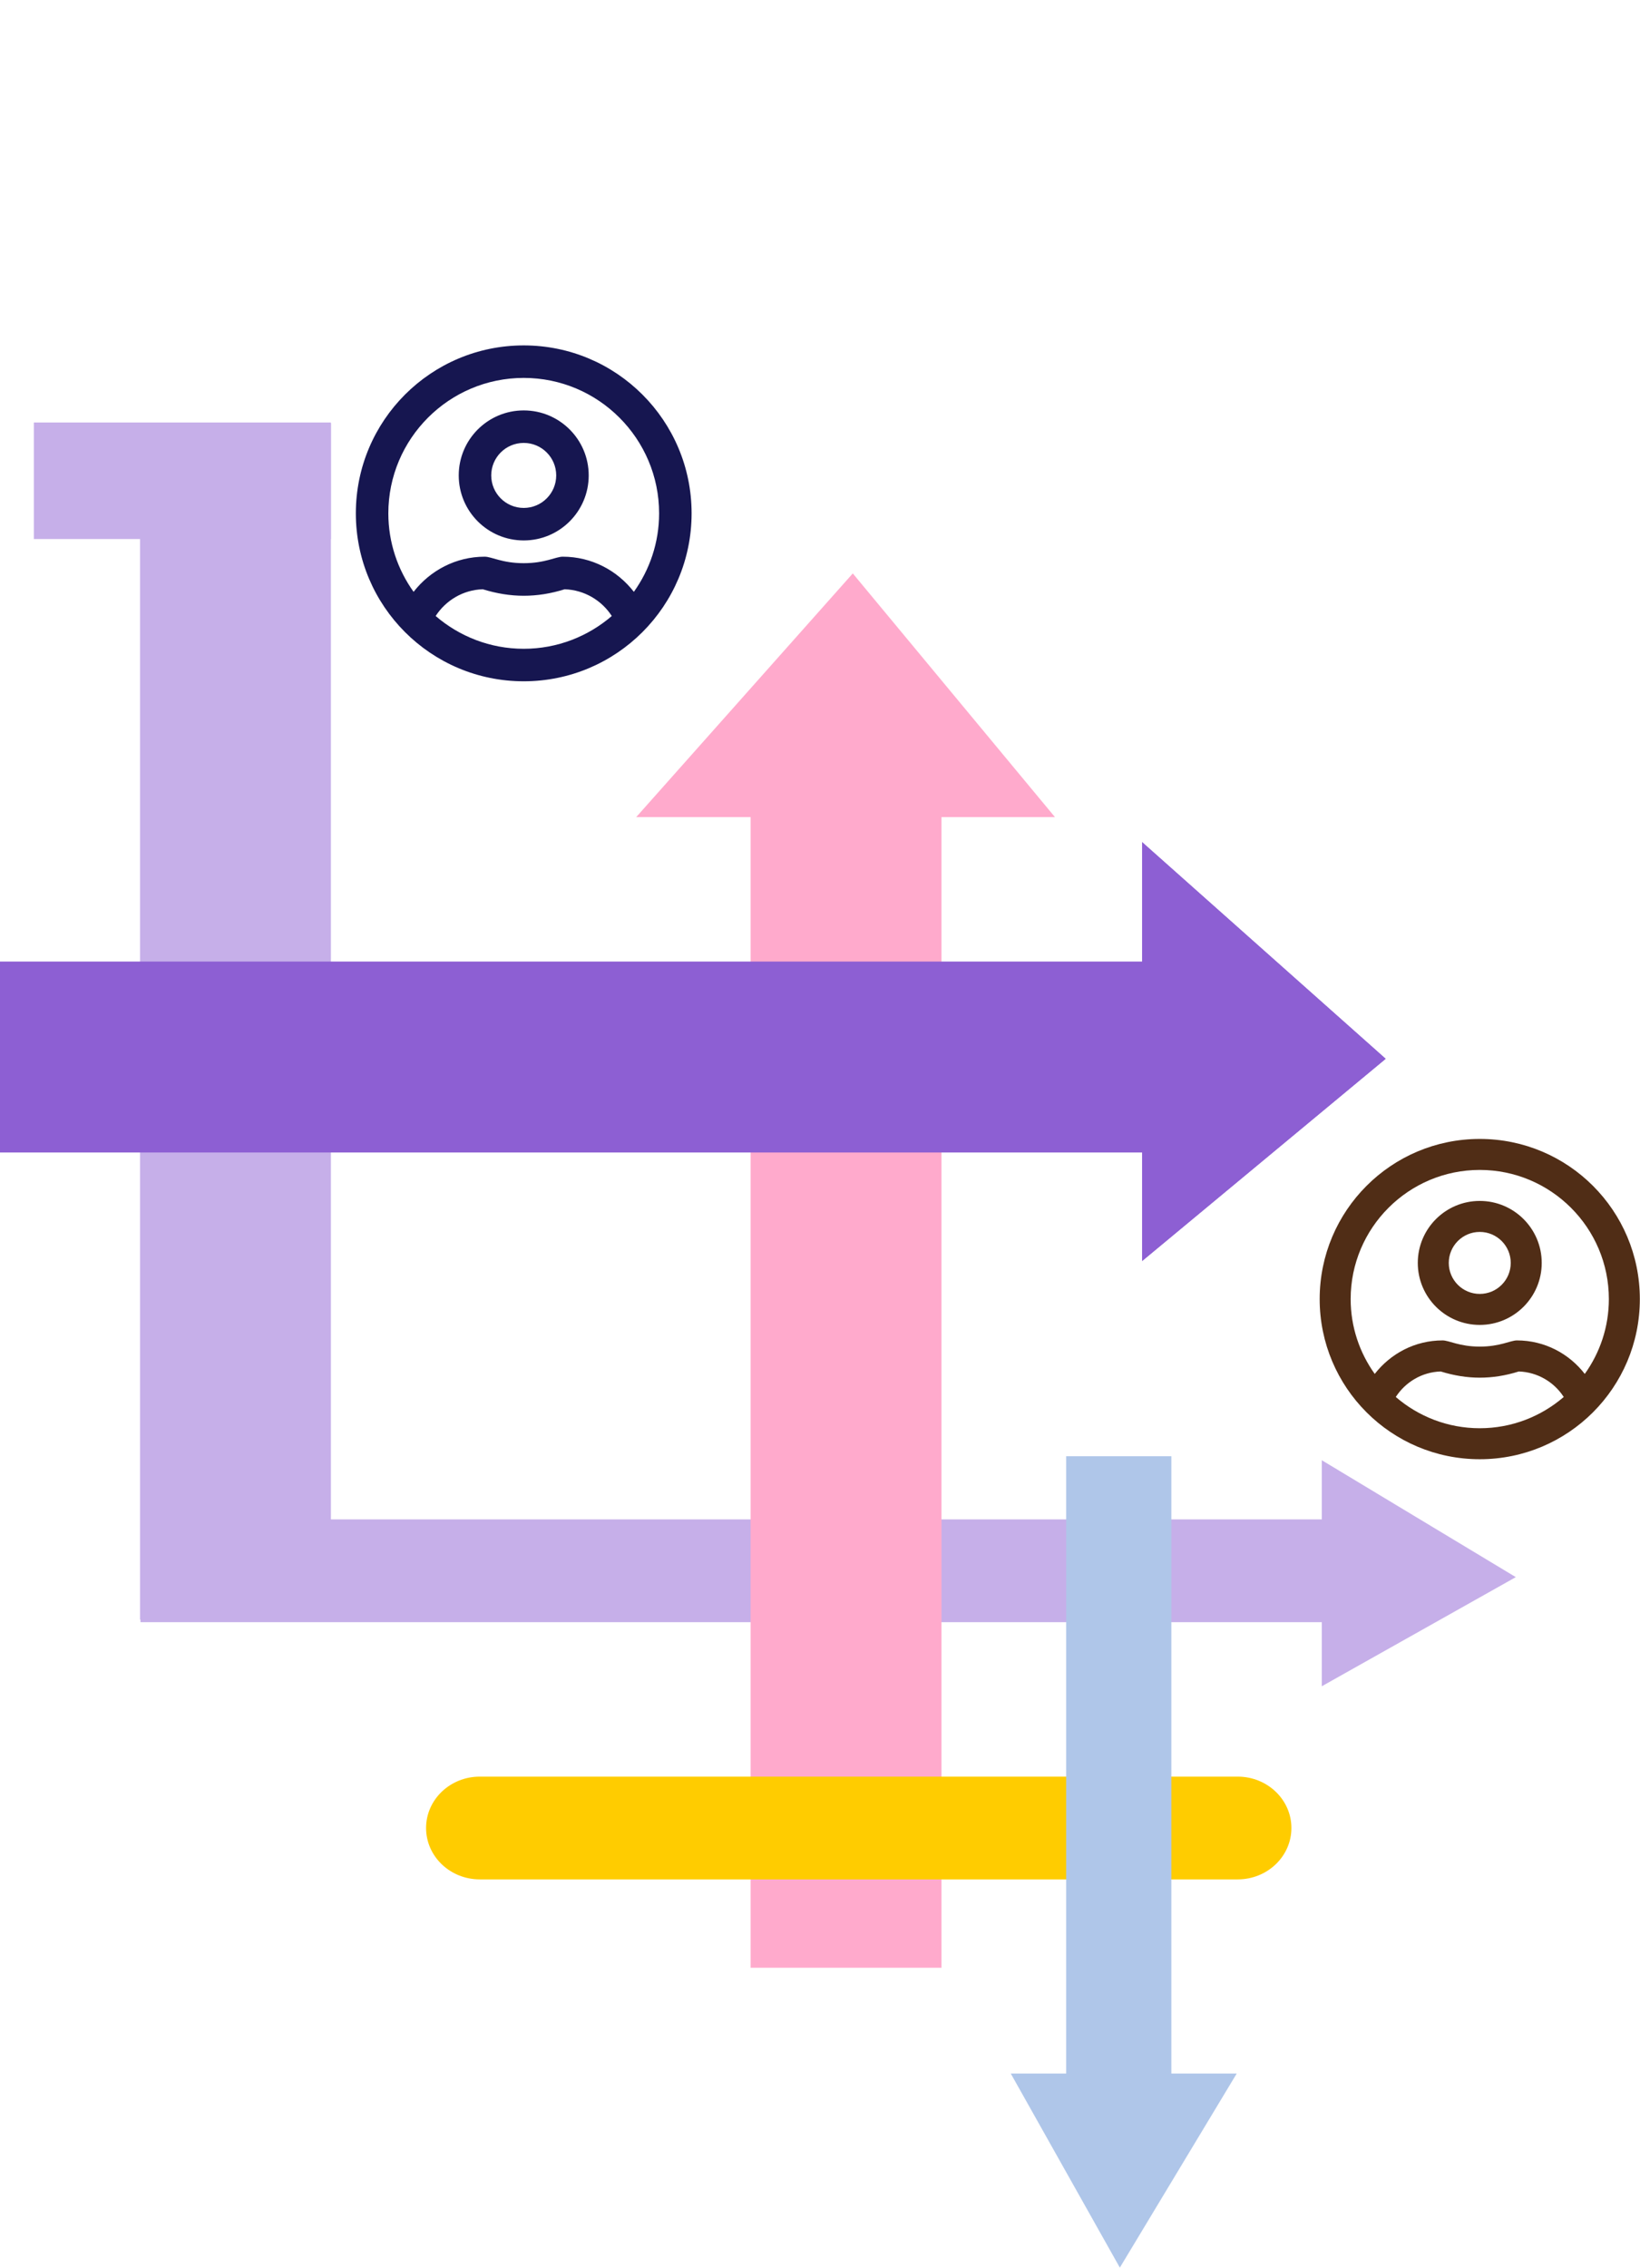 <svg viewBox="0 0 434 600" fill="none" xmlns="http://www.w3.org/2000/svg">
<g clip-path="url(#clip0_561_1571)">
<path d="M87.569 111.973H37.058V428.439H87.569V111.973Z" fill="#C6AFE9"/>
<path d="M8.958 111.763L8.958 142.594H87.562V111.763H8.958Z" fill="#C6AFE9"/>
<path d="M353.638 429.118V401.932H37.172V429.118H353.638Z" fill="#C6AFE9"/>
<path d="M249.151 204.072H198.64V520.537H249.151V204.072Z" fill="#FFAACC"/>
<path d="M316.466 304.875V254.364L-9.15527e-05 254.364V304.875H316.466Z" fill="#8D5FD3"/>
<path d="M327.536 497.162C335.387 497.162 341.75 491.077 341.75 483.569C341.75 476.062 335.387 469.977 327.536 469.977H126.967C119.117 469.977 112.754 476.062 112.754 483.569C112.754 491.077 119.117 497.162 126.967 497.162H327.536Z" fill="#FFCC00"/>
<path d="M168.358 216.153H279.177L225.678 151.69L168.358 216.153Z" fill="#FFAACC"/>
<path d="M302.234 222.768V333.586L366.696 280.088L302.234 222.768Z" fill="#8D5FD3"/>
<path d="M302.234 222.768V333.586L366.696 280.088L302.234 222.768Z" fill="#8D5FD3"/>
<path d="M349.792 386.276V446.071L401.134 417.205L349.792 386.276Z" fill="#C6AFE9"/>
<path d="M327.277 548.521H267.482L296.348 599.863L327.277 548.521Z" fill="#AFC6E9"/>
<path d="M309.98 385.226H282.148V561.012H309.98V385.226Z" fill="#AFC6E9"/>
<path d="M138.595 108.569C129.101 108.569 121.398 116.272 121.398 125.766C121.398 135.261 129.101 142.963 138.595 142.963C148.089 142.963 155.792 135.261 155.792 125.766C155.792 116.272 148.089 108.569 138.595 108.569ZM138.595 134.365C133.848 134.365 129.996 130.513 129.996 125.766C129.996 121.019 133.848 117.168 138.595 117.168C143.342 117.168 147.193 121.019 147.193 125.766C147.193 130.513 143.342 134.365 138.595 134.365ZM138.595 91.372C114.053 91.372 94.169 111.256 94.169 135.798C94.169 160.34 114.053 180.224 138.595 180.224C163.137 180.224 183.021 160.34 183.021 135.798C183.021 111.256 163.137 91.372 138.595 91.372ZM138.595 171.625C129.692 171.625 121.559 168.347 115.289 162.955C117.958 158.835 122.526 156.041 127.757 155.879C131.483 157.026 135.03 157.599 138.595 157.599C142.16 157.599 145.706 157.044 149.432 155.879C154.663 156.058 159.231 158.835 161.9 162.955C155.631 168.347 147.498 171.625 138.595 171.625ZM167.741 156.56C163.369 150.935 156.616 147.263 148.913 147.263C147.086 147.263 144.255 148.982 138.595 148.982C132.952 148.982 130.104 147.263 128.277 147.263C120.592 147.263 113.838 150.935 109.449 156.56C105.257 150.702 102.768 143.537 102.768 135.798C102.768 116.039 118.836 99.971 138.595 99.971C158.354 99.971 174.422 116.039 174.422 135.798C174.422 143.537 171.932 150.702 167.741 156.56Z" fill="#161650"/>
<path d="M391.594 317.686C382.541 317.686 375.195 325.031 375.195 334.085C375.195 343.138 382.541 350.484 391.594 350.484C400.648 350.484 407.993 343.138 407.993 334.085C407.993 325.031 400.648 317.686 391.594 317.686ZM391.594 342.284C387.067 342.284 383.395 338.612 383.395 334.085C383.395 329.558 387.067 325.885 391.594 325.885C396.121 325.885 399.794 329.558 399.794 334.085C399.794 338.612 396.121 342.284 391.594 342.284ZM391.594 301.287C368.191 301.287 349.23 320.248 349.23 343.651C349.23 367.054 368.191 386.015 391.594 386.015C414.997 386.015 433.958 367.054 433.958 343.651C433.958 320.248 414.997 301.287 391.594 301.287ZM391.594 377.816C383.104 377.816 375.349 374.69 369.37 369.548C371.915 365.619 376.271 362.954 381.259 362.8C384.813 363.893 388.195 364.44 391.594 364.44C394.994 364.44 398.376 363.911 401.929 362.8C406.917 362.971 411.273 365.619 413.818 369.548C407.839 374.69 400.084 377.816 391.594 377.816ZM419.387 363.449C415.219 358.085 408.779 354.584 401.434 354.584C399.691 354.584 396.992 356.223 391.594 356.223C386.213 356.223 383.497 354.584 381.755 354.584C374.426 354.584 367.986 358.085 363.801 363.449C359.804 357.863 357.43 351.03 357.43 343.651C357.43 324.809 372.752 309.486 391.594 309.486C410.436 309.486 425.759 324.809 425.759 343.651C425.759 351.03 423.384 357.863 419.387 363.449Z" fill="#502D16"/>
</g>
<defs>
<clipPath id="clip0_561_1571">
<rect width="433.958" height="599.863" fill="white"/>
</clipPath>
</defs>
</svg>
